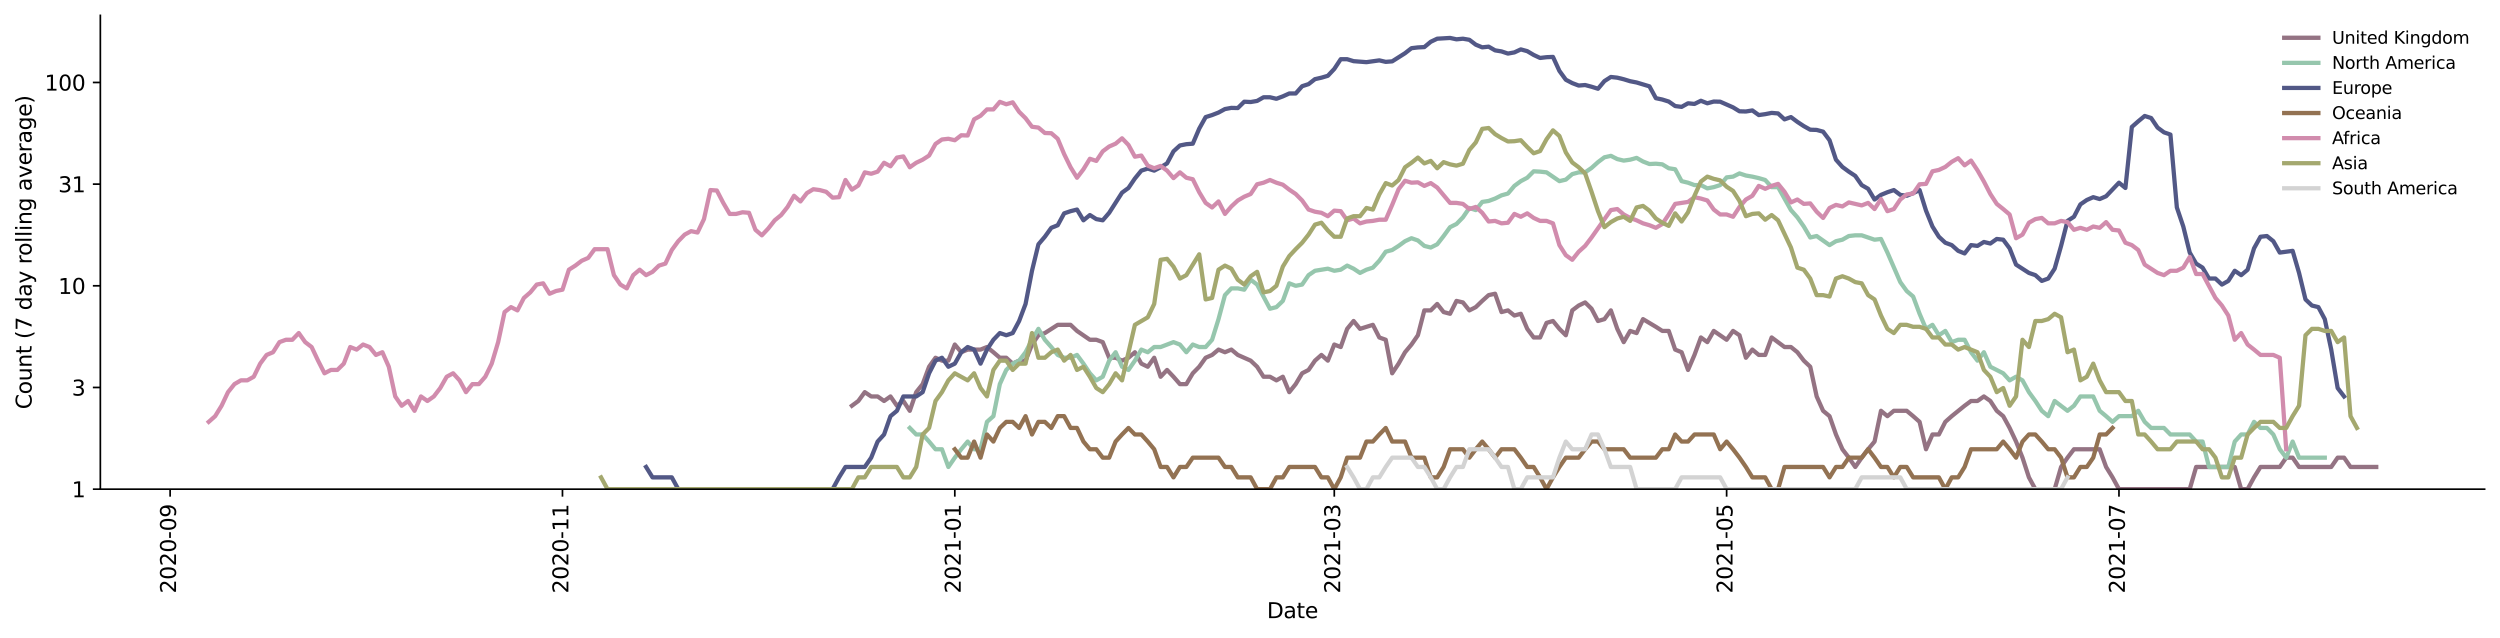 <?xml version="1.0" encoding="utf-8" standalone="no"?>
<!DOCTYPE svg PUBLIC "-//W3C//DTD SVG 1.1//EN"
  "http://www.w3.org/Graphics/SVG/1.1/DTD/svg11.dtd">
<svg height="298.621pt" version="1.1" viewBox="0 0 1170.166 298.621" width="1170.166pt" xmlns="http://www.w3.org/2000/svg" xmlns:xlink="http://www.w3.org/1999/xlink">
 <defs>
  <style type="text/css">*{stroke-linecap:butt;stroke-linejoin:round;}</style>
 </defs>
 <g id="figure_1">
  <g id="patch_1">
   <path d="M 0 298.621 
L 1170.166 298.621 
L 1170.166 0 
L 0 0 
z
" style="fill:#ffffff;"/>
  </g>
  <g id="axes_1">
   <g id="patch_2">
    <path d="M 46.966 228.96 
L 1162.966 228.96 
L 1162.966 7.2 
L 46.966 7.2 
z
" style="fill:#ffffff;"/>
   </g>
   <g id="matplotlib.axis_1">
    <g id="xtick_1">
     <g id="line2d_1">
      <defs>
       <path d="M 0 0 
L 0 3.5 
" id="me87836a3ac" style="stroke:#000000;stroke-width:0.8;"/>
      </defs>
      <g>
       <use style="stroke:#000000;stroke-width:0.8;" x="79.63" xlink:href="#me87836a3ac" y="228.96"/>
      </g>
     </g>
     <g id="text_1">
      <!-- 2020-09 -->
      <g transform="translate(82.389 277.743)rotate(-90)scale(0.1 -0.1)">
       <defs>
        <path d="M 1228 531 
L 3431 531 
L 3431 0 
L 469 0 
L 469 531 
Q 828 903 1448 1529 
Q 2069 2156 2228 2338 
Q 2531 2678 2651 2914 
Q 2772 3150 2772 3378 
Q 2772 3750 2511 3984 
Q 2250 4219 1831 4219 
Q 1534 4219 1204 4116 
Q 875 4013 500 3803 
L 500 4441 
Q 881 4594 1212 4672 
Q 1544 4750 1819 4750 
Q 2544 4750 2975 4387 
Q 3406 4025 3406 3419 
Q 3406 3131 3298 2873 
Q 3191 2616 2906 2266 
Q 2828 2175 2409 1742 
Q 1991 1309 1228 531 
z
" id="DejaVuSans-32" transform="scale(0.016)"/>
        <path d="M 2034 4250 
Q 1547 4250 1301 3770 
Q 1056 3291 1056 2328 
Q 1056 1369 1301 889 
Q 1547 409 2034 409 
Q 2525 409 2770 889 
Q 3016 1369 3016 2328 
Q 3016 3291 2770 3770 
Q 2525 4250 2034 4250 
z
M 2034 4750 
Q 2819 4750 3233 4129 
Q 3647 3509 3647 2328 
Q 3647 1150 3233 529 
Q 2819 -91 2034 -91 
Q 1250 -91 836 529 
Q 422 1150 422 2328 
Q 422 3509 836 4129 
Q 1250 4750 2034 4750 
z
" id="DejaVuSans-30" transform="scale(0.016)"/>
        <path d="M 313 2009 
L 1997 2009 
L 1997 1497 
L 313 1497 
L 313 2009 
z
" id="DejaVuSans-2d" transform="scale(0.016)"/>
        <path d="M 703 97 
L 703 672 
Q 941 559 1184 500 
Q 1428 441 1663 441 
Q 2288 441 2617 861 
Q 2947 1281 2994 2138 
Q 2813 1869 2534 1725 
Q 2256 1581 1919 1581 
Q 1219 1581 811 2004 
Q 403 2428 403 3163 
Q 403 3881 828 4315 
Q 1253 4750 1959 4750 
Q 2769 4750 3195 4129 
Q 3622 3509 3622 2328 
Q 3622 1225 3098 567 
Q 2575 -91 1691 -91 
Q 1453 -91 1209 -44 
Q 966 3 703 97 
z
M 1959 2075 
Q 2384 2075 2632 2365 
Q 2881 2656 2881 3163 
Q 2881 3666 2632 3958 
Q 2384 4250 1959 4250 
Q 1534 4250 1286 3958 
Q 1038 3666 1038 3163 
Q 1038 2656 1286 2365 
Q 1534 2075 1959 2075 
z
" id="DejaVuSans-39" transform="scale(0.016)"/>
       </defs>
       <use xlink:href="#DejaVuSans-32"/>
       <use x="63.623" xlink:href="#DejaVuSans-30"/>
       <use x="127.246" xlink:href="#DejaVuSans-32"/>
       <use x="190.869" xlink:href="#DejaVuSans-30"/>
       <use x="254.492" xlink:href="#DejaVuSans-2d"/>
       <use x="290.576" xlink:href="#DejaVuSans-30"/>
       <use x="354.199" xlink:href="#DejaVuSans-39"/>
      </g>
     </g>
    </g>
    <g id="xtick_2">
     <g id="line2d_2">
      <g>
       <use style="stroke:#000000;stroke-width:0.8;" x="263.272" xlink:href="#me87836a3ac" y="228.96"/>
      </g>
     </g>
     <g id="text_2">
      <!-- 2020-11 -->
      <g transform="translate(266.031 277.743)rotate(-90)scale(0.1 -0.1)">
       <defs>
        <path d="M 794 531 
L 1825 531 
L 1825 4091 
L 703 3866 
L 703 4441 
L 1819 4666 
L 2450 4666 
L 2450 531 
L 3481 531 
L 3481 0 
L 794 0 
L 794 531 
z
" id="DejaVuSans-31" transform="scale(0.016)"/>
       </defs>
       <use xlink:href="#DejaVuSans-32"/>
       <use x="63.623" xlink:href="#DejaVuSans-30"/>
       <use x="127.246" xlink:href="#DejaVuSans-32"/>
       <use x="190.869" xlink:href="#DejaVuSans-30"/>
       <use x="254.492" xlink:href="#DejaVuSans-2d"/>
       <use x="290.576" xlink:href="#DejaVuSans-31"/>
       <use x="354.199" xlink:href="#DejaVuSans-31"/>
      </g>
     </g>
    </g>
    <g id="xtick_3">
     <g id="line2d_3">
      <g>
       <use style="stroke:#000000;stroke-width:0.8;" x="446.913" xlink:href="#me87836a3ac" y="228.96"/>
      </g>
     </g>
     <g id="text_3">
      <!-- 2021-01 -->
      <g transform="translate(449.673 277.743)rotate(-90)scale(0.1 -0.1)">
       <use xlink:href="#DejaVuSans-32"/>
       <use x="63.623" xlink:href="#DejaVuSans-30"/>
       <use x="127.246" xlink:href="#DejaVuSans-32"/>
       <use x="190.869" xlink:href="#DejaVuSans-31"/>
       <use x="254.492" xlink:href="#DejaVuSans-2d"/>
       <use x="290.576" xlink:href="#DejaVuSans-30"/>
       <use x="354.199" xlink:href="#DejaVuSans-31"/>
      </g>
     </g>
    </g>
    <g id="xtick_4">
     <g id="line2d_4">
      <g>
       <use style="stroke:#000000;stroke-width:0.8;" x="624.534" xlink:href="#me87836a3ac" y="228.96"/>
      </g>
     </g>
     <g id="text_4">
      <!-- 2021-03 -->
      <g transform="translate(627.293 277.743)rotate(-90)scale(0.1 -0.1)">
       <defs>
        <path d="M 2597 2516 
Q 3050 2419 3304 2112 
Q 3559 1806 3559 1356 
Q 3559 666 3084 287 
Q 2609 -91 1734 -91 
Q 1441 -91 1130 -33 
Q 819 25 488 141 
L 488 750 
Q 750 597 1062 519 
Q 1375 441 1716 441 
Q 2309 441 2620 675 
Q 2931 909 2931 1356 
Q 2931 1769 2642 2001 
Q 2353 2234 1838 2234 
L 1294 2234 
L 1294 2753 
L 1863 2753 
Q 2328 2753 2575 2939 
Q 2822 3125 2822 3475 
Q 2822 3834 2567 4026 
Q 2313 4219 1838 4219 
Q 1578 4219 1281 4162 
Q 984 4106 628 3988 
L 628 4550 
Q 988 4650 1302 4700 
Q 1616 4750 1894 4750 
Q 2613 4750 3031 4423 
Q 3450 4097 3450 3541 
Q 3450 3153 3228 2886 
Q 3006 2619 2597 2516 
z
" id="DejaVuSans-33" transform="scale(0.016)"/>
       </defs>
       <use xlink:href="#DejaVuSans-32"/>
       <use x="63.623" xlink:href="#DejaVuSans-30"/>
       <use x="127.246" xlink:href="#DejaVuSans-32"/>
       <use x="190.869" xlink:href="#DejaVuSans-31"/>
       <use x="254.492" xlink:href="#DejaVuSans-2d"/>
       <use x="290.576" xlink:href="#DejaVuSans-30"/>
       <use x="354.199" xlink:href="#DejaVuSans-33"/>
      </g>
     </g>
    </g>
    <g id="xtick_5">
     <g id="line2d_5">
      <g>
       <use style="stroke:#000000;stroke-width:0.8;" x="808.176" xlink:href="#me87836a3ac" y="228.96"/>
      </g>
     </g>
     <g id="text_5">
      <!-- 2021-05 -->
      <g transform="translate(810.935 277.743)rotate(-90)scale(0.1 -0.1)">
       <defs>
        <path d="M 691 4666 
L 3169 4666 
L 3169 4134 
L 1269 4134 
L 1269 2991 
Q 1406 3038 1543 3061 
Q 1681 3084 1819 3084 
Q 2600 3084 3056 2656 
Q 3513 2228 3513 1497 
Q 3513 744 3044 326 
Q 2575 -91 1722 -91 
Q 1428 -91 1123 -41 
Q 819 9 494 109 
L 494 744 
Q 775 591 1075 516 
Q 1375 441 1709 441 
Q 2250 441 2565 725 
Q 2881 1009 2881 1497 
Q 2881 1984 2565 2268 
Q 2250 2553 1709 2553 
Q 1456 2553 1204 2497 
Q 953 2441 691 2322 
L 691 4666 
z
" id="DejaVuSans-35" transform="scale(0.016)"/>
       </defs>
       <use xlink:href="#DejaVuSans-32"/>
       <use x="63.623" xlink:href="#DejaVuSans-30"/>
       <use x="127.246" xlink:href="#DejaVuSans-32"/>
       <use x="190.869" xlink:href="#DejaVuSans-31"/>
       <use x="254.492" xlink:href="#DejaVuSans-2d"/>
       <use x="290.576" xlink:href="#DejaVuSans-30"/>
       <use x="354.199" xlink:href="#DejaVuSans-35"/>
      </g>
     </g>
    </g>
    <g id="xtick_6">
     <g id="line2d_6">
      <g>
       <use style="stroke:#000000;stroke-width:0.8;" x="991.818" xlink:href="#me87836a3ac" y="228.96"/>
      </g>
     </g>
     <g id="text_6">
      <!-- 2021-07 -->
      <g transform="translate(994.577 277.743)rotate(-90)scale(0.1 -0.1)">
       <defs>
        <path d="M 525 4666 
L 3525 4666 
L 3525 4397 
L 1831 0 
L 1172 0 
L 2766 4134 
L 525 4134 
L 525 4666 
z
" id="DejaVuSans-37" transform="scale(0.016)"/>
       </defs>
       <use xlink:href="#DejaVuSans-32"/>
       <use x="63.623" xlink:href="#DejaVuSans-30"/>
       <use x="127.246" xlink:href="#DejaVuSans-32"/>
       <use x="190.869" xlink:href="#DejaVuSans-31"/>
       <use x="254.492" xlink:href="#DejaVuSans-2d"/>
       <use x="290.576" xlink:href="#DejaVuSans-30"/>
       <use x="354.199" xlink:href="#DejaVuSans-37"/>
      </g>
     </g>
    </g>
    <g id="text_7">
     <!-- Date -->
     <g transform="translate(593.015 289.341)scale(0.1 -0.1)">
      <defs>
       <path d="M 1259 4147 
L 1259 519 
L 2022 519 
Q 2988 519 3436 956 
Q 3884 1394 3884 2338 
Q 3884 3275 3436 3711 
Q 2988 4147 2022 4147 
L 1259 4147 
z
M 628 4666 
L 1925 4666 
Q 3281 4666 3915 4102 
Q 4550 3538 4550 2338 
Q 4550 1131 3912 565 
Q 3275 0 1925 0 
L 628 0 
L 628 4666 
z
" id="DejaVuSans-44" transform="scale(0.016)"/>
       <path d="M 2194 1759 
Q 1497 1759 1228 1600 
Q 959 1441 959 1056 
Q 959 750 1161 570 
Q 1363 391 1709 391 
Q 2188 391 2477 730 
Q 2766 1069 2766 1631 
L 2766 1759 
L 2194 1759 
z
M 3341 1997 
L 3341 0 
L 2766 0 
L 2766 531 
Q 2569 213 2275 61 
Q 1981 -91 1556 -91 
Q 1019 -91 701 211 
Q 384 513 384 1019 
Q 384 1609 779 1909 
Q 1175 2209 1959 2209 
L 2766 2209 
L 2766 2266 
Q 2766 2663 2505 2880 
Q 2244 3097 1772 3097 
Q 1472 3097 1187 3025 
Q 903 2953 641 2809 
L 641 3341 
Q 956 3463 1253 3523 
Q 1550 3584 1831 3584 
Q 2591 3584 2966 3190 
Q 3341 2797 3341 1997 
z
" id="DejaVuSans-61" transform="scale(0.016)"/>
       <path d="M 1172 4494 
L 1172 3500 
L 2356 3500 
L 2356 3053 
L 1172 3053 
L 1172 1153 
Q 1172 725 1289 603 
Q 1406 481 1766 481 
L 2356 481 
L 2356 0 
L 1766 0 
Q 1100 0 847 248 
Q 594 497 594 1153 
L 594 3053 
L 172 3053 
L 172 3500 
L 594 3500 
L 594 4494 
L 1172 4494 
z
" id="DejaVuSans-74" transform="scale(0.016)"/>
       <path d="M 3597 1894 
L 3597 1613 
L 953 1613 
Q 991 1019 1311 708 
Q 1631 397 2203 397 
Q 2534 397 2845 478 
Q 3156 559 3463 722 
L 3463 178 
Q 3153 47 2828 -22 
Q 2503 -91 2169 -91 
Q 1331 -91 842 396 
Q 353 884 353 1716 
Q 353 2575 817 3079 
Q 1281 3584 2069 3584 
Q 2775 3584 3186 3129 
Q 3597 2675 3597 1894 
z
M 3022 2063 
Q 3016 2534 2758 2815 
Q 2500 3097 2075 3097 
Q 1594 3097 1305 2825 
Q 1016 2553 972 2059 
L 3022 2063 
z
" id="DejaVuSans-65" transform="scale(0.016)"/>
      </defs>
      <use xlink:href="#DejaVuSans-44"/>
      <use x="77.002" xlink:href="#DejaVuSans-61"/>
      <use x="138.281" xlink:href="#DejaVuSans-74"/>
      <use x="177.49" xlink:href="#DejaVuSans-65"/>
     </g>
    </g>
   </g>
   <g id="matplotlib.axis_2">
    <g id="ytick_1">
     <g id="line2d_7">
      <defs>
       <path d="M 0 0 
L -3.5 0 
" id="m92625e6d25" style="stroke:#000000;stroke-width:0.8;"/>
      </defs>
      <g>
       <use style="stroke:#000000;stroke-width:0.8;" x="46.966" xlink:href="#m92625e6d25" y="228.96"/>
      </g>
     </g>
     <g id="text_8">
      <!-- 1 -->
      <g transform="translate(33.603 232.759)scale(0.1 -0.1)">
       <use xlink:href="#DejaVuSans-31"/>
      </g>
     </g>
    </g>
    <g id="ytick_2">
     <g id="line2d_8">
      <g>
       <use style="stroke:#000000;stroke-width:0.8;" x="46.966" xlink:href="#m92625e6d25" y="181.371"/>
      </g>
     </g>
     <g id="text_9">
      <!-- 3 -->
      <g transform="translate(33.603 185.17)scale(0.1 -0.1)">
       <use xlink:href="#DejaVuSans-33"/>
      </g>
     </g>
    </g>
    <g id="ytick_3">
     <g id="line2d_9">
      <g>
       <use style="stroke:#000000;stroke-width:0.8;" x="46.966" xlink:href="#m92625e6d25" y="133.781"/>
      </g>
     </g>
     <g id="text_10">
      <!-- 10 -->
      <g transform="translate(27.241 137.581)scale(0.1 -0.1)">
       <use xlink:href="#DejaVuSans-31"/>
       <use x="63.623" xlink:href="#DejaVuSans-30"/>
      </g>
     </g>
    </g>
    <g id="ytick_4">
     <g id="line2d_10">
      <g>
       <use style="stroke:#000000;stroke-width:0.8;" x="46.966" xlink:href="#m92625e6d25" y="86.192"/>
      </g>
     </g>
     <g id="text_11">
      <!-- 31 -->
      <g transform="translate(27.241 89.991)scale(0.1 -0.1)">
       <use xlink:href="#DejaVuSans-33"/>
       <use x="63.623" xlink:href="#DejaVuSans-31"/>
      </g>
     </g>
    </g>
    <g id="ytick_5">
     <g id="line2d_11">
      <g>
       <use style="stroke:#000000;stroke-width:0.8;" x="46.966" xlink:href="#m92625e6d25" y="38.603"/>
      </g>
     </g>
     <g id="text_12">
      <!-- 100 -->
      <g transform="translate(20.878 42.402)scale(0.1 -0.1)">
       <use xlink:href="#DejaVuSans-31"/>
       <use x="63.623" xlink:href="#DejaVuSans-30"/>
       <use x="127.246" xlink:href="#DejaVuSans-30"/>
      </g>
     </g>
    </g>
    <g id="text_13">
     <!-- Count (7 day rolling average) -->
     <g transform="translate(14.798 191.548)rotate(-90)scale(0.1 -0.1)">
      <defs>
       <path d="M 4122 4306 
L 4122 3641 
Q 3803 3938 3442 4084 
Q 3081 4231 2675 4231 
Q 1875 4231 1450 3742 
Q 1025 3253 1025 2328 
Q 1025 1406 1450 917 
Q 1875 428 2675 428 
Q 3081 428 3442 575 
Q 3803 722 4122 1019 
L 4122 359 
Q 3791 134 3420 21 
Q 3050 -91 2638 -91 
Q 1578 -91 968 557 
Q 359 1206 359 2328 
Q 359 3453 968 4101 
Q 1578 4750 2638 4750 
Q 3056 4750 3426 4639 
Q 3797 4528 4122 4306 
z
" id="DejaVuSans-43" transform="scale(0.016)"/>
       <path d="M 1959 3097 
Q 1497 3097 1228 2736 
Q 959 2375 959 1747 
Q 959 1119 1226 758 
Q 1494 397 1959 397 
Q 2419 397 2687 759 
Q 2956 1122 2956 1747 
Q 2956 2369 2687 2733 
Q 2419 3097 1959 3097 
z
M 1959 3584 
Q 2709 3584 3137 3096 
Q 3566 2609 3566 1747 
Q 3566 888 3137 398 
Q 2709 -91 1959 -91 
Q 1206 -91 779 398 
Q 353 888 353 1747 
Q 353 2609 779 3096 
Q 1206 3584 1959 3584 
z
" id="DejaVuSans-6f" transform="scale(0.016)"/>
       <path d="M 544 1381 
L 544 3500 
L 1119 3500 
L 1119 1403 
Q 1119 906 1312 657 
Q 1506 409 1894 409 
Q 2359 409 2629 706 
Q 2900 1003 2900 1516 
L 2900 3500 
L 3475 3500 
L 3475 0 
L 2900 0 
L 2900 538 
Q 2691 219 2414 64 
Q 2138 -91 1772 -91 
Q 1169 -91 856 284 
Q 544 659 544 1381 
z
M 1991 3584 
L 1991 3584 
z
" id="DejaVuSans-75" transform="scale(0.016)"/>
       <path d="M 3513 2113 
L 3513 0 
L 2938 0 
L 2938 2094 
Q 2938 2591 2744 2837 
Q 2550 3084 2163 3084 
Q 1697 3084 1428 2787 
Q 1159 2491 1159 1978 
L 1159 0 
L 581 0 
L 581 3500 
L 1159 3500 
L 1159 2956 
Q 1366 3272 1645 3428 
Q 1925 3584 2291 3584 
Q 2894 3584 3203 3211 
Q 3513 2838 3513 2113 
z
" id="DejaVuSans-6e" transform="scale(0.016)"/>
       <path id="DejaVuSans-20" transform="scale(0.016)"/>
       <path d="M 1984 4856 
Q 1566 4138 1362 3434 
Q 1159 2731 1159 2009 
Q 1159 1288 1364 580 
Q 1569 -128 1984 -844 
L 1484 -844 
Q 1016 -109 783 600 
Q 550 1309 550 2009 
Q 550 2706 781 3412 
Q 1013 4119 1484 4856 
L 1984 4856 
z
" id="DejaVuSans-28" transform="scale(0.016)"/>
       <path d="M 2906 2969 
L 2906 4863 
L 3481 4863 
L 3481 0 
L 2906 0 
L 2906 525 
Q 2725 213 2448 61 
Q 2172 -91 1784 -91 
Q 1150 -91 751 415 
Q 353 922 353 1747 
Q 353 2572 751 3078 
Q 1150 3584 1784 3584 
Q 2172 3584 2448 3432 
Q 2725 3281 2906 2969 
z
M 947 1747 
Q 947 1113 1208 752 
Q 1469 391 1925 391 
Q 2381 391 2643 752 
Q 2906 1113 2906 1747 
Q 2906 2381 2643 2742 
Q 2381 3103 1925 3103 
Q 1469 3103 1208 2742 
Q 947 2381 947 1747 
z
" id="DejaVuSans-64" transform="scale(0.016)"/>
       <path d="M 2059 -325 
Q 1816 -950 1584 -1140 
Q 1353 -1331 966 -1331 
L 506 -1331 
L 506 -850 
L 844 -850 
Q 1081 -850 1212 -737 
Q 1344 -625 1503 -206 
L 1606 56 
L 191 3500 
L 800 3500 
L 1894 763 
L 2988 3500 
L 3597 3500 
L 2059 -325 
z
" id="DejaVuSans-79" transform="scale(0.016)"/>
       <path d="M 2631 2963 
Q 2534 3019 2420 3045 
Q 2306 3072 2169 3072 
Q 1681 3072 1420 2755 
Q 1159 2438 1159 1844 
L 1159 0 
L 581 0 
L 581 3500 
L 1159 3500 
L 1159 2956 
Q 1341 3275 1631 3429 
Q 1922 3584 2338 3584 
Q 2397 3584 2469 3576 
Q 2541 3569 2628 3553 
L 2631 2963 
z
" id="DejaVuSans-72" transform="scale(0.016)"/>
       <path d="M 603 4863 
L 1178 4863 
L 1178 0 
L 603 0 
L 603 4863 
z
" id="DejaVuSans-6c" transform="scale(0.016)"/>
       <path d="M 603 3500 
L 1178 3500 
L 1178 0 
L 603 0 
L 603 3500 
z
M 603 4863 
L 1178 4863 
L 1178 4134 
L 603 4134 
L 603 4863 
z
" id="DejaVuSans-69" transform="scale(0.016)"/>
       <path d="M 2906 1791 
Q 2906 2416 2648 2759 
Q 2391 3103 1925 3103 
Q 1463 3103 1205 2759 
Q 947 2416 947 1791 
Q 947 1169 1205 825 
Q 1463 481 1925 481 
Q 2391 481 2648 825 
Q 2906 1169 2906 1791 
z
M 3481 434 
Q 3481 -459 3084 -895 
Q 2688 -1331 1869 -1331 
Q 1566 -1331 1297 -1286 
Q 1028 -1241 775 -1147 
L 775 -588 
Q 1028 -725 1275 -790 
Q 1522 -856 1778 -856 
Q 2344 -856 2625 -561 
Q 2906 -266 2906 331 
L 2906 616 
Q 2728 306 2450 153 
Q 2172 0 1784 0 
Q 1141 0 747 490 
Q 353 981 353 1791 
Q 353 2603 747 3093 
Q 1141 3584 1784 3584 
Q 2172 3584 2450 3431 
Q 2728 3278 2906 2969 
L 2906 3500 
L 3481 3500 
L 3481 434 
z
" id="DejaVuSans-67" transform="scale(0.016)"/>
       <path d="M 191 3500 
L 800 3500 
L 1894 563 
L 2988 3500 
L 3597 3500 
L 2284 0 
L 1503 0 
L 191 3500 
z
" id="DejaVuSans-76" transform="scale(0.016)"/>
       <path d="M 513 4856 
L 1013 4856 
Q 1481 4119 1714 3412 
Q 1947 2706 1947 2009 
Q 1947 1309 1714 600 
Q 1481 -109 1013 -844 
L 513 -844 
Q 928 -128 1133 580 
Q 1338 1288 1338 2009 
Q 1338 2731 1133 3434 
Q 928 4138 513 4856 
z
" id="DejaVuSans-29" transform="scale(0.016)"/>
      </defs>
      <use xlink:href="#DejaVuSans-43"/>
      <use x="69.824" xlink:href="#DejaVuSans-6f"/>
      <use x="131.006" xlink:href="#DejaVuSans-75"/>
      <use x="194.385" xlink:href="#DejaVuSans-6e"/>
      <use x="257.764" xlink:href="#DejaVuSans-74"/>
      <use x="296.973" xlink:href="#DejaVuSans-20"/>
      <use x="328.76" xlink:href="#DejaVuSans-28"/>
      <use x="367.773" xlink:href="#DejaVuSans-37"/>
      <use x="431.396" xlink:href="#DejaVuSans-20"/>
      <use x="463.184" xlink:href="#DejaVuSans-64"/>
      <use x="526.66" xlink:href="#DejaVuSans-61"/>
      <use x="587.939" xlink:href="#DejaVuSans-79"/>
      <use x="647.119" xlink:href="#DejaVuSans-20"/>
      <use x="678.906" xlink:href="#DejaVuSans-72"/>
      <use x="717.77" xlink:href="#DejaVuSans-6f"/>
      <use x="778.951" xlink:href="#DejaVuSans-6c"/>
      <use x="806.734" xlink:href="#DejaVuSans-6c"/>
      <use x="834.518" xlink:href="#DejaVuSans-69"/>
      <use x="862.301" xlink:href="#DejaVuSans-6e"/>
      <use x="925.68" xlink:href="#DejaVuSans-67"/>
      <use x="989.156" xlink:href="#DejaVuSans-20"/>
      <use x="1020.943" xlink:href="#DejaVuSans-61"/>
      <use x="1082.223" xlink:href="#DejaVuSans-76"/>
      <use x="1141.402" xlink:href="#DejaVuSans-65"/>
      <use x="1202.926" xlink:href="#DejaVuSans-72"/>
      <use x="1244.039" xlink:href="#DejaVuSans-61"/>
      <use x="1305.318" xlink:href="#DejaVuSans-67"/>
      <use x="1368.795" xlink:href="#DejaVuSans-65"/>
      <use x="1430.318" xlink:href="#DejaVuSans-29"/>
     </g>
    </g>
   </g>
   <g id="line2d_12">
    <path clip-path="url(#p954c084ff6)" d="M 398.745 189.92 
L 401.755 187.685 
L 404.766 183.548 
L 407.777 185.565 
L 410.787 185.565 
L 413.798 187.685 
L 416.808 185.565 
L 419.819 189.92 
L 422.829 187.685 
L 425.84 192.283 
L 428.85 183.548 
L 431.861 179.788 
L 434.871 171.657 
L 437.882 167.45 
L 440.892 168.805 
L 443.903 168.805 
L 446.913 161.269 
L 449.924 164.865 
L 452.934 163.631 
L 458.955 163.631 
L 461.966 162.433 
L 464.976 164.865 
L 467.987 167.45 
L 470.997 167.45 
L 474.008 170.206 
L 477.018 168.805 
L 480.029 168.805 
L 483.04 161.269 
L 486.05 156.913 
L 489.061 155.893 
L 495.082 152.045 
L 501.103 152.045 
L 504.113 154.897 
L 510.134 159.034 
L 513.145 159.034 
L 516.155 160.136 
L 519.166 167.45 
L 522.176 167.45 
L 525.187 168.805 
L 528.197 167.45 
L 531.208 164.865 
L 534.218 170.206 
L 537.229 171.657 
L 540.239 167.45 
L 543.25 176.341 
L 546.26 173.16 
L 549.271 176.341 
L 552.282 179.788 
L 555.292 179.788 
L 558.303 174.72 
L 561.313 171.657 
L 564.324 167.45 
L 567.334 166.137 
L 570.345 163.631 
L 573.355 164.865 
L 576.366 163.631 
L 579.376 166.137 
L 585.397 168.805 
L 588.408 171.657 
L 591.418 176.341 
L 594.429 176.341 
L 597.439 178.029 
L 600.45 176.341 
L 603.46 183.548 
L 606.471 179.788 
L 609.481 174.72 
L 612.492 173.16 
L 615.502 168.805 
L 618.513 166.137 
L 621.523 168.805 
L 624.534 161.269 
L 627.545 162.433 
L 630.555 153.924 
L 633.566 150.247 
L 636.576 153.924 
L 642.597 152.045 
L 645.608 157.96 
L 648.618 159.034 
L 651.629 174.72 
L 654.639 170.206 
L 657.65 164.865 
L 660.66 161.269 
L 663.671 156.913 
L 666.681 145.281 
L 669.692 145.281 
L 672.702 142.274 
L 675.713 146.068 
L 678.723 146.871 
L 681.734 140.848 
L 684.744 141.555 
L 687.755 145.281 
L 690.765 143.75 
L 693.776 140.848 
L 696.787 138.137 
L 699.797 137.486 
L 702.808 146.068 
L 705.818 145.281 
L 708.829 147.69 
L 711.839 146.871 
L 714.85 153.924 
L 717.86 157.96 
L 720.871 157.96 
L 723.881 151.136 
L 726.892 150.247 
L 729.902 153.924 
L 732.913 156.913 
L 735.923 145.281 
L 738.934 143.005 
L 741.944 141.555 
L 744.955 144.508 
L 747.965 150.247 
L 750.976 149.377 
L 753.986 145.281 
L 756.997 153.924 
L 760.007 160.136 
L 763.018 154.897 
L 766.028 155.893 
L 769.039 149.377 
L 775.06 152.974 
L 778.071 154.897 
L 781.081 154.897 
L 784.092 163.631 
L 787.102 164.865 
L 790.113 173.16 
L 793.123 166.137 
L 796.134 157.96 
L 799.144 160.136 
L 802.155 154.897 
L 808.176 159.034 
L 811.186 154.897 
L 814.197 156.913 
L 817.207 167.45 
L 820.218 163.631 
L 823.228 166.137 
L 826.239 166.137 
L 829.249 157.96 
L 835.27 162.433 
L 838.281 162.433 
L 841.291 164.865 
L 844.302 168.805 
L 847.313 171.657 
L 850.323 185.565 
L 853.334 192.283 
L 856.344 194.789 
L 859.355 203.372 
L 862.365 210.277 
L 865.376 214.217 
L 868.386 218.572 
L 871.397 214.217 
L 874.407 210.277 
L 877.418 206.68 
L 880.428 192.283 
L 883.439 194.789 
L 886.449 192.283 
L 892.47 192.283 
L 895.481 194.789 
L 898.491 197.457 
L 901.502 210.277 
L 904.512 203.372 
L 907.523 203.372 
L 910.533 197.457 
L 913.544 194.789 
L 919.565 189.92 
L 922.576 187.685 
L 925.586 187.685 
L 928.597 185.565 
L 931.607 187.685 
L 934.618 192.283 
L 937.628 194.789 
L 940.639 200.308 
L 943.649 206.68 
L 946.66 214.217 
L 949.67 223.44 
L 952.681 228.96 
L 961.712 228.96 
L 964.723 218.572 
L 967.733 214.217 
L 970.744 210.277 
L 982.786 210.277 
L 985.796 218.572 
L 988.807 223.44 
L 991.818 228.96 
L 1024.933 228.96 
L 1027.944 218.572 
L 1046.007 218.572 
L 1049.017 228.96 
L 1052.028 228.96 
L 1055.038 223.44 
L 1058.049 218.572 
L 1067.081 218.572 
L 1070.091 214.217 
L 1073.102 214.217 
L 1076.112 218.572 
L 1091.165 218.572 
L 1094.175 214.217 
L 1097.186 214.217 
L 1100.196 218.572 
L 1112.238 218.572 
L 1112.238 218.572 
" style="fill:none;stroke:#947383;stroke-linecap:square;stroke-width:2;"/>
   </g>
   <g id="line2d_13">
    <path clip-path="url(#p954c084ff6)" d="M 425.84 200.308 
L 428.85 203.372 
L 431.861 203.372 
L 434.871 206.68 
L 437.882 210.277 
L 440.892 210.277 
L 443.903 218.572 
L 446.913 214.217 
L 449.924 210.277 
L 452.934 206.68 
L 455.945 210.277 
L 458.955 210.277 
L 461.966 197.457 
L 464.976 194.789 
L 467.987 179.788 
L 470.997 173.16 
L 474.008 170.206 
L 477.018 168.805 
L 480.029 164.865 
L 483.04 159.034 
L 486.05 153.924 
L 489.061 159.034 
L 492.071 162.433 
L 495.082 166.137 
L 498.092 167.45 
L 501.103 167.45 
L 504.113 166.137 
L 507.124 170.206 
L 510.134 174.72 
L 513.145 178.029 
L 516.155 176.341 
L 519.166 168.805 
L 522.176 164.865 
L 525.187 171.657 
L 528.197 173.16 
L 531.208 168.805 
L 534.218 163.631 
L 537.229 164.865 
L 540.239 162.433 
L 543.25 162.433 
L 549.271 160.136 
L 552.282 161.269 
L 555.292 164.865 
L 558.303 161.269 
L 561.313 162.433 
L 564.324 162.433 
L 567.334 159.034 
L 570.345 149.377 
L 573.355 138.137 
L 576.366 134.98 
L 579.376 134.98 
L 582.387 135.592 
L 585.397 130.93 
L 588.408 133.195 
L 594.429 144.508 
L 597.439 143.75 
L 600.45 140.848 
L 603.46 132.617 
L 606.471 133.781 
L 609.481 133.195 
L 612.492 128.782 
L 615.502 126.74 
L 621.523 125.756 
L 624.534 126.74 
L 627.545 126.245 
L 630.555 124.322 
L 633.566 125.756 
L 636.576 127.748 
L 639.587 126.245 
L 642.597 125.272 
L 645.608 122.038 
L 648.618 117.816 
L 651.629 117.021 
L 654.639 115.098 
L 657.65 112.903 
L 660.66 111.502 
L 663.671 112.548 
L 666.681 115.098 
L 669.692 115.857 
L 672.702 114.354 
L 675.713 110.481 
L 678.723 106.328 
L 681.734 104.836 
L 684.744 101.73 
L 687.755 97.348 
L 690.765 98.338 
L 693.776 94.513 
L 696.787 94.058 
L 699.797 92.944 
L 702.808 91.433 
L 705.818 90.594 
L 708.829 87.014 
L 711.839 84.789 
L 714.85 83.196 
L 717.86 80.182 
L 720.871 80.344 
L 723.881 80.67 
L 729.902 84.789 
L 732.913 84.074 
L 735.923 81.495 
L 738.934 80.67 
L 741.944 80.67 
L 744.955 78.598 
L 747.965 75.892 
L 750.976 73.626 
L 753.986 72.943 
L 756.997 74.461 
L 760.007 75.17 
L 763.018 74.744 
L 766.028 73.903 
L 769.039 75.602 
L 772.05 76.774 
L 775.06 76.626 
L 778.071 76.923 
L 781.081 78.754 
L 784.092 79.225 
L 787.102 84.789 
L 790.113 85.518 
L 793.123 86.635 
L 796.134 86.635 
L 799.144 88.173 
L 802.155 87.59 
L 805.165 86.635 
L 808.176 83.023 
L 811.186 82.678 
L 814.197 81.163 
L 817.207 82.167 
L 820.218 82.678 
L 823.228 83.37 
L 826.239 84.251 
L 829.249 87.59 
L 832.26 87.59 
L 838.281 98.338 
L 841.291 101.73 
L 844.302 106.025 
L 847.313 111.159 
L 850.323 110.481 
L 856.344 114.724 
L 859.355 112.903 
L 862.365 112.196 
L 865.376 110.481 
L 868.386 110.146 
L 871.397 110.146 
L 877.418 112.196 
L 880.428 111.848 
L 883.439 118.219 
L 889.46 132.047 
L 892.47 136.214 
L 895.481 138.798 
L 898.491 146.871 
L 901.502 153.924 
L 904.512 152.045 
L 907.523 156.913 
L 910.533 154.897 
L 913.544 160.136 
L 916.555 159.034 
L 919.565 159.034 
L 922.576 164.865 
L 925.586 168.805 
L 928.597 164.865 
L 931.607 171.657 
L 937.628 174.72 
L 940.639 178.029 
L 943.649 176.341 
L 946.66 178.029 
L 949.67 183.548 
L 952.681 187.685 
L 955.691 192.283 
L 958.702 194.789 
L 961.712 187.685 
L 967.733 192.283 
L 970.744 189.92 
L 973.754 185.565 
L 979.775 185.565 
L 982.786 192.283 
L 985.796 194.789 
L 988.807 197.457 
L 991.818 194.789 
L 997.839 194.789 
L 1000.849 192.283 
L 1003.86 197.457 
L 1006.87 200.308 
L 1012.891 200.308 
L 1015.902 203.372 
L 1024.933 203.372 
L 1027.944 206.68 
L 1030.954 206.68 
L 1033.965 218.572 
L 1042.996 218.572 
L 1046.007 206.68 
L 1049.017 203.372 
L 1052.028 203.372 
L 1055.038 197.457 
L 1058.049 200.308 
L 1061.06 200.308 
L 1064.07 203.372 
L 1067.081 210.277 
L 1070.091 214.217 
L 1073.102 206.68 
L 1076.112 214.217 
L 1088.154 214.217 
L 1088.154 214.217 
" style="fill:none;stroke:#96c6ad;stroke-linecap:square;stroke-width:2;"/>
   </g>
   <g id="line2d_14">
    <path clip-path="url(#p954c084ff6)" d="M 302.408 218.572 
L 305.419 223.44 
L 314.45 223.44 
L 317.461 228.96 
L 389.713 228.96 
L 392.724 223.44 
L 395.734 218.572 
L 404.766 218.572 
L 407.777 214.217 
L 410.787 206.68 
L 413.798 203.372 
L 416.808 194.789 
L 419.819 192.283 
L 422.829 185.565 
L 428.85 185.565 
L 431.861 183.548 
L 434.871 174.72 
L 437.882 168.805 
L 440.892 167.45 
L 443.903 171.657 
L 446.913 170.206 
L 449.924 164.865 
L 452.934 162.433 
L 455.945 163.631 
L 458.955 170.206 
L 461.966 163.631 
L 464.976 159.034 
L 467.987 155.893 
L 470.997 156.913 
L 474.008 155.893 
L 477.018 150.247 
L 480.029 142.274 
L 483.04 126.74 
L 486.05 114.354 
L 489.061 110.818 
L 492.071 106.633 
L 495.082 105.426 
L 498.092 99.869 
L 501.103 98.842 
L 504.113 98.088 
L 507.124 103.113 
L 510.134 100.657 
L 513.145 102.554 
L 516.155 103.113 
L 519.166 99.61 
L 525.187 90.18 
L 528.197 87.978 
L 531.208 83.545 
L 534.218 79.861 
L 537.229 78.91 
L 540.239 79.861 
L 543.25 78.289 
L 546.26 76.478 
L 549.271 70.83 
L 552.282 68.089 
L 555.292 67.491 
L 558.303 67.254 
L 561.313 60.213 
L 564.324 54.806 
L 567.334 53.855 
L 570.345 52.677 
L 573.355 51.049 
L 576.366 50.494 
L 579.376 50.573 
L 582.387 47.606 
L 585.397 47.753 
L 588.408 47.24 
L 591.418 45.529 
L 594.429 45.529 
L 597.439 46.234 
L 600.45 45.113 
L 603.46 43.753 
L 606.471 43.753 
L 609.481 40.352 
L 612.492 39.378 
L 615.502 37.038 
L 618.513 36.362 
L 621.523 35.476 
L 624.534 32.265 
L 627.545 27.712 
L 630.555 27.712 
L 633.566 28.63 
L 639.587 29.096 
L 645.608 28.26 
L 648.618 28.956 
L 651.629 28.723 
L 657.65 24.906 
L 660.66 22.557 
L 663.671 22.198 
L 666.681 22.04 
L 669.692 19.546 
L 672.702 18.118 
L 678.723 17.76 
L 681.734 18.407 
L 684.744 18.118 
L 687.755 18.625 
L 690.765 20.908 
L 693.776 22.159 
L 696.787 21.843 
L 699.797 23.571 
L 702.808 24.067 
L 705.818 25.076 
L 708.829 24.526 
L 711.839 23.122 
L 714.85 23.942 
L 717.86 25.719 
L 720.871 27.127 
L 723.881 26.77 
L 726.892 26.637 
L 729.902 33.187 
L 732.913 37.324 
L 735.923 38.899 
L 738.934 40.045 
L 741.944 39.801 
L 744.955 40.599 
L 747.965 41.539 
L 750.976 37.958 
L 753.986 36.027 
L 756.997 36.362 
L 760.007 37.095 
L 763.018 38.016 
L 766.028 38.603 
L 772.05 40.413 
L 775.06 45.951 
L 778.071 46.59 
L 781.081 47.532 
L 784.092 49.637 
L 787.102 50.025 
L 790.113 48.346 
L 793.123 48.647 
L 796.134 47.167 
L 799.144 48.346 
L 802.155 47.532 
L 805.165 47.606 
L 811.186 50.259 
L 814.197 52.1 
L 817.207 52.182 
L 820.218 51.692 
L 823.228 53.855 
L 826.239 53.431 
L 829.249 52.843 
L 832.26 53.094 
L 835.27 55.868 
L 838.281 54.806 
L 841.291 57.05 
L 844.302 59.035 
L 847.313 60.714 
L 850.323 60.815 
L 853.334 61.632 
L 856.344 65.633 
L 859.355 74.744 
L 862.365 78.135 
L 865.376 80.344 
L 868.386 82.337 
L 871.397 86.635 
L 874.407 88.37 
L 877.418 93.386 
L 880.428 91.221 
L 883.439 89.975 
L 886.449 88.964 
L 889.46 91.221 
L 892.47 91.645 
L 895.481 90.386 
L 898.491 88.964 
L 901.502 98.589 
L 904.512 106.025 
L 907.523 110.818 
L 910.533 113.622 
L 913.544 114.724 
L 916.555 117.417 
L 919.565 118.627 
L 922.576 114.724 
L 925.586 115.098 
L 928.597 113.261 
L 931.607 113.986 
L 934.618 111.848 
L 937.628 112.196 
L 940.639 116.241 
L 943.649 123.855 
L 949.67 127.748 
L 952.681 128.782 
L 955.691 131.484 
L 958.702 130.382 
L 961.712 125.756 
L 964.723 115.098 
L 967.733 103.395 
L 970.744 101.459 
L 973.754 95.67 
L 976.765 93.609 
L 979.775 92.29 
L 982.786 93.164 
L 985.796 91.859 
L 991.818 85.518 
L 994.828 87.978 
L 997.839 59.424 
L 1000.849 56.774 
L 1003.86 54.285 
L 1006.87 55.245 
L 1009.881 59.718 
L 1012.891 61.942 
L 1015.902 62.994 
L 1018.912 97.104 
L 1021.923 106.025 
L 1024.933 118.219 
L 1027.944 123.393 
L 1030.954 125.272 
L 1033.965 130.382 
L 1036.975 130.382 
L 1039.986 133.195 
L 1042.996 131.484 
L 1046.007 126.74 
L 1049.017 128.782 
L 1052.028 126.245 
L 1055.038 116.241 
L 1058.049 110.818 
L 1061.06 110.481 
L 1064.07 112.903 
L 1067.081 118.219 
L 1073.102 117.417 
L 1076.112 127.748 
L 1079.123 140.153 
L 1082.133 143.005 
L 1085.144 143.75 
L 1088.154 149.377 
L 1091.165 163.631 
L 1094.175 181.625 
L 1097.186 185.565 
L 1097.186 185.565 
" style="fill:none;stroke:#525886;stroke-linecap:square;stroke-width:2;"/>
   </g>
   <g id="line2d_15">
    <path clip-path="url(#p954c084ff6)" d="M 446.913 210.277 
L 449.924 214.217 
L 452.934 214.217 
L 455.945 206.68 
L 458.955 214.217 
L 461.966 203.372 
L 464.976 206.68 
L 467.987 200.308 
L 470.997 197.457 
L 474.008 197.457 
L 477.018 200.308 
L 480.029 194.789 
L 483.04 203.372 
L 486.05 197.457 
L 489.061 197.457 
L 492.071 200.308 
L 495.082 194.789 
L 498.092 194.789 
L 501.103 200.308 
L 504.113 200.308 
L 507.124 206.68 
L 510.134 210.277 
L 513.145 210.277 
L 516.155 214.217 
L 519.166 214.217 
L 522.176 206.68 
L 525.187 203.372 
L 528.197 200.308 
L 531.208 203.372 
L 534.218 203.372 
L 537.229 206.68 
L 540.239 210.277 
L 543.25 218.572 
L 546.26 218.572 
L 549.271 223.44 
L 552.282 218.572 
L 555.292 218.572 
L 558.303 214.217 
L 570.345 214.217 
L 573.355 218.572 
L 576.366 218.572 
L 579.376 223.44 
L 585.397 223.44 
L 588.408 228.96 
L 594.429 228.96 
L 597.439 223.44 
L 600.45 223.44 
L 603.46 218.572 
L 615.502 218.572 
L 618.513 223.44 
L 621.523 223.44 
L 624.534 228.96 
L 627.545 223.44 
L 630.555 214.217 
L 636.576 214.217 
L 639.587 206.68 
L 642.597 206.68 
L 645.608 203.372 
L 648.618 200.308 
L 651.629 206.68 
L 657.65 206.68 
L 660.66 214.217 
L 666.681 214.217 
L 669.692 223.44 
L 672.702 223.44 
L 675.713 218.572 
L 678.723 210.277 
L 684.744 210.277 
L 687.755 214.217 
L 690.765 210.277 
L 693.776 206.68 
L 696.787 210.277 
L 699.797 214.217 
L 702.808 210.277 
L 708.829 210.277 
L 711.839 214.217 
L 714.85 218.572 
L 717.86 218.572 
L 720.871 223.44 
L 723.881 228.96 
L 726.892 223.44 
L 729.902 218.572 
L 732.913 214.217 
L 738.934 214.217 
L 741.944 210.277 
L 744.955 206.68 
L 747.965 206.68 
L 750.976 210.277 
L 760.007 210.277 
L 763.018 214.217 
L 775.06 214.217 
L 778.071 210.277 
L 781.081 210.277 
L 784.092 203.372 
L 787.102 206.68 
L 790.113 206.68 
L 793.123 203.372 
L 802.155 203.372 
L 805.165 210.277 
L 808.176 206.68 
L 811.186 210.277 
L 814.197 214.217 
L 817.207 218.572 
L 820.218 223.44 
L 826.239 223.44 
L 829.249 228.96 
L 832.26 228.96 
L 835.27 218.572 
L 853.334 218.572 
L 856.344 223.44 
L 859.355 218.572 
L 862.365 218.572 
L 865.376 214.217 
L 871.397 214.217 
L 874.407 210.277 
L 877.418 214.217 
L 880.428 218.572 
L 883.439 218.572 
L 886.449 223.44 
L 889.46 218.572 
L 892.47 218.572 
L 895.481 223.44 
L 907.523 223.44 
L 910.533 228.96 
L 913.544 223.44 
L 916.555 223.44 
L 919.565 218.572 
L 922.576 210.277 
L 934.618 210.277 
L 937.628 206.68 
L 940.639 210.277 
L 943.649 214.217 
L 946.66 206.68 
L 949.67 203.372 
L 952.681 203.372 
L 955.691 206.68 
L 958.702 210.277 
L 961.712 210.277 
L 964.723 214.217 
L 967.733 223.44 
L 970.744 223.44 
L 973.754 218.572 
L 976.765 218.572 
L 979.775 214.217 
L 982.786 203.372 
L 985.796 203.372 
L 988.807 200.308 
L 988.807 200.308 
" style="fill:none;stroke:#937252;stroke-linecap:square;stroke-width:2;"/>
   </g>
   <g id="line2d_16">
    <path clip-path="url(#p954c084ff6)" d="M 97.693 197.457 
L 100.703 194.789 
L 103.714 189.92 
L 106.724 183.548 
L 109.735 179.788 
L 112.746 178.029 
L 115.756 178.029 
L 118.767 176.341 
L 121.777 170.206 
L 124.788 166.137 
L 127.798 164.865 
L 130.809 160.136 
L 133.819 159.034 
L 136.83 159.034 
L 139.84 155.893 
L 142.851 160.136 
L 145.861 162.433 
L 148.872 168.805 
L 151.882 174.72 
L 154.893 173.16 
L 157.903 173.16 
L 160.914 170.206 
L 163.924 162.433 
L 166.935 163.631 
L 169.945 161.269 
L 172.956 162.433 
L 175.966 166.137 
L 178.977 164.865 
L 181.987 171.657 
L 184.998 185.565 
L 188.009 189.92 
L 191.019 187.685 
L 194.03 192.283 
L 197.04 185.565 
L 200.051 187.685 
L 203.061 185.565 
L 206.072 181.625 
L 209.082 176.341 
L 212.093 174.72 
L 215.103 178.029 
L 218.114 183.548 
L 221.124 179.788 
L 224.135 179.788 
L 227.145 176.341 
L 230.156 170.206 
L 233.166 160.136 
L 236.177 146.068 
L 239.187 143.75 
L 242.198 145.281 
L 245.208 139.47 
L 248.219 136.845 
L 251.229 133.195 
L 254.24 132.617 
L 257.25 137.486 
L 260.261 136.214 
L 263.272 135.592 
L 266.282 126.245 
L 269.293 124.322 
L 272.303 122.038 
L 275.314 120.725 
L 278.324 116.629 
L 284.345 116.629 
L 287.356 128.782 
L 290.366 133.195 
L 293.377 134.98 
L 296.387 128.782 
L 299.398 126.245 
L 302.408 128.782 
L 305.419 127.241 
L 308.429 124.322 
L 311.44 123.393 
L 314.45 117.021 
L 317.461 112.903 
L 320.471 109.814 
L 323.482 108.193 
L 326.492 108.834 
L 329.503 102.554 
L 332.514 88.964 
L 335.524 89.165 
L 338.535 94.972 
L 341.545 100.13 
L 344.556 100.13 
L 347.566 99.353 
L 350.577 99.61 
L 353.587 107.562 
L 356.598 110.146 
L 359.608 106.94 
L 362.619 103.113 
L 365.629 100.657 
L 368.64 96.862 
L 371.65 91.645 
L 374.661 94.285 
L 377.671 90.386 
L 380.682 88.567 
L 383.692 88.964 
L 386.703 89.771 
L 389.713 92.507 
L 392.724 92.29 
L 395.734 84.251 
L 398.745 88.765 
L 401.755 86.824 
L 404.766 80.67 
L 407.777 81.328 
L 410.787 80.344 
L 413.798 76.184 
L 416.808 77.829 
L 419.819 73.764 
L 422.829 73.215 
L 425.84 78.289 
L 428.85 76.184 
L 431.861 74.744 
L 434.871 72.808 
L 437.882 67.373 
L 440.892 65.294 
L 443.903 64.957 
L 446.913 65.633 
L 449.924 63.315 
L 452.934 63.422 
L 455.945 55.868 
L 458.955 54.198 
L 461.966 51.209 
L 464.976 51.209 
L 467.987 47.679 
L 470.997 48.797 
L 474.008 47.9 
L 477.018 52.346 
L 480.029 55.333 
L 483.04 59.326 
L 486.05 59.718 
L 489.061 62.255 
L 492.071 62.359 
L 495.082 64.957 
L 498.092 72.138 
L 501.103 78.289 
L 504.113 83.196 
L 507.124 79.225 
L 510.134 74.321 
L 513.145 75.314 
L 516.155 70.83 
L 519.166 68.574 
L 522.176 67.254 
L 525.187 64.735 
L 528.197 67.849 
L 531.208 73.352 
L 534.218 72.808 
L 537.229 77.525 
L 540.239 78.754 
L 543.25 77.676 
L 546.26 79.861 
L 549.271 83.37 
L 552.282 80.67 
L 555.292 83.196 
L 558.303 83.897 
L 561.313 89.975 
L 564.324 94.972 
L 567.334 97.104 
L 570.345 94.285 
L 573.355 100.13 
L 576.366 96.621 
L 579.376 93.833 
L 582.387 92.074 
L 585.397 90.802 
L 588.408 86.259 
L 591.418 85.518 
L 594.429 84.251 
L 597.439 85.518 
L 600.45 86.447 
L 603.46 88.765 
L 606.471 90.802 
L 609.481 93.833 
L 612.492 98.088 
L 615.502 99.097 
L 618.513 99.61 
L 621.523 101.19 
L 624.534 98.589 
L 627.545 98.842 
L 630.555 103.113 
L 633.566 102.278 
L 636.576 104.543 
L 639.587 103.679 
L 642.597 103.395 
L 645.608 102.833 
L 648.618 102.833 
L 651.629 95.906 
L 654.639 88.567 
L 657.65 84.609 
L 660.66 85.518 
L 663.671 85.334 
L 666.681 87.014 
L 669.692 85.702 
L 672.702 87.783 
L 678.723 94.972 
L 681.734 94.972 
L 684.744 95.436 
L 687.755 97.84 
L 690.765 96.862 
L 693.776 99.61 
L 696.787 103.679 
L 699.797 103.395 
L 702.808 104.543 
L 705.818 104.253 
L 708.829 100.13 
L 711.839 101.459 
L 714.85 99.869 
L 717.86 102.003 
L 720.871 103.395 
L 723.881 103.395 
L 726.892 104.543 
L 729.902 114.724 
L 732.913 119.453 
L 735.923 121.596 
L 738.934 117.816 
L 741.944 115.098 
L 744.955 111.159 
L 753.986 98.338 
L 756.997 97.84 
L 760.007 100.393 
L 763.018 102.003 
L 766.028 103.113 
L 769.039 104.543 
L 772.05 105.426 
L 775.06 106.633 
L 778.071 104.836 
L 781.081 100.393 
L 784.092 95.436 
L 790.113 94.513 
L 793.123 92.29 
L 796.134 92.944 
L 799.144 93.833 
L 802.155 98.088 
L 805.165 100.393 
L 808.176 100.393 
L 811.186 101.459 
L 814.197 96.862 
L 817.207 93.386 
L 820.218 91.645 
L 823.228 87.014 
L 826.239 88.37 
L 829.249 87.014 
L 832.26 86.073 
L 835.27 89.771 
L 838.281 94.742 
L 841.291 93.386 
L 844.302 95.436 
L 847.313 95.203 
L 850.323 99.097 
L 853.334 102.003 
L 856.344 97.348 
L 859.355 95.906 
L 862.365 96.621 
L 865.376 94.742 
L 871.397 96.143 
L 874.407 94.972 
L 877.418 97.84 
L 880.428 93.164 
L 883.439 98.842 
L 886.449 97.84 
L 889.46 93.386 
L 892.47 91.011 
L 895.481 90.594 
L 898.491 86.259 
L 901.502 86.073 
L 904.512 80.182 
L 907.523 79.541 
L 910.533 78.135 
L 913.544 75.746 
L 916.555 74.042 
L 919.565 77.374 
L 922.576 75.17 
L 925.586 79.701 
L 928.597 84.97 
L 931.607 90.802 
L 934.618 95.436 
L 937.628 97.84 
L 940.639 100.393 
L 943.649 111.502 
L 946.66 109.814 
L 949.67 104.253 
L 952.681 102.554 
L 955.691 102.003 
L 958.702 104.543 
L 961.712 104.543 
L 964.723 103.395 
L 967.733 103.965 
L 970.744 107.562 
L 973.754 106.633 
L 976.765 107.562 
L 979.775 106.025 
L 982.786 106.633 
L 985.796 103.965 
L 988.807 107.562 
L 991.818 107.876 
L 994.828 113.622 
L 997.839 114.724 
L 1000.849 117.021 
L 1003.86 123.855 
L 1009.881 127.748 
L 1012.891 128.782 
L 1015.902 126.74 
L 1018.912 126.74 
L 1021.923 125.272 
L 1024.933 120.297 
L 1027.944 128.262 
L 1030.954 128.262 
L 1036.975 139.47 
L 1039.986 143.005 
L 1042.996 147.69 
L 1046.007 159.034 
L 1049.017 155.893 
L 1052.028 161.269 
L 1055.038 163.631 
L 1058.049 166.137 
L 1064.07 166.137 
L 1067.081 167.45 
L 1070.091 210.277 
L 1070.091 210.277 
" style="fill:none;stroke:#d18cad;stroke-linecap:square;stroke-width:2;"/>
   </g>
   <g id="line2d_17">
    <path clip-path="url(#p954c084ff6)" d="M 281.335 223.44 
L 284.345 228.96 
L 398.745 228.96 
L 401.755 223.44 
L 404.766 223.44 
L 407.777 218.572 
L 419.819 218.572 
L 422.829 223.44 
L 425.84 223.44 
L 428.85 218.572 
L 431.861 203.372 
L 434.871 200.308 
L 437.882 187.685 
L 440.892 183.548 
L 443.903 178.029 
L 446.913 174.72 
L 452.934 178.029 
L 455.945 174.72 
L 458.955 181.625 
L 461.966 185.565 
L 464.976 173.16 
L 467.987 168.805 
L 470.997 168.805 
L 474.008 173.16 
L 477.018 170.206 
L 480.029 170.206 
L 483.04 155.893 
L 486.05 167.45 
L 489.061 167.45 
L 492.071 164.865 
L 495.082 163.631 
L 498.092 168.805 
L 501.103 166.137 
L 504.113 173.16 
L 507.124 171.657 
L 510.134 176.341 
L 513.145 181.625 
L 516.155 183.548 
L 519.166 179.788 
L 522.176 174.72 
L 525.187 178.029 
L 531.208 152.045 
L 537.229 148.525 
L 540.239 142.274 
L 543.25 121.596 
L 546.26 121.158 
L 549.271 124.794 
L 552.282 130.382 
L 555.292 128.782 
L 561.313 119.038 
L 564.324 140.153 
L 567.334 139.47 
L 570.345 126.245 
L 573.355 124.322 
L 576.366 125.756 
L 579.376 130.93 
L 582.387 133.195 
L 585.397 129.308 
L 588.408 127.241 
L 591.418 136.845 
L 594.429 136.214 
L 597.439 133.781 
L 600.45 124.794 
L 603.46 119.873 
L 606.471 116.629 
L 609.481 113.622 
L 612.492 109.814 
L 615.502 105.13 
L 618.513 104.253 
L 621.523 107.876 
L 624.534 110.818 
L 627.545 110.818 
L 630.555 102.278 
L 633.566 101.19 
L 636.576 101.19 
L 639.587 97.348 
L 642.597 98.088 
L 645.608 91.011 
L 648.618 85.702 
L 651.629 86.824 
L 654.639 84.251 
L 657.65 78.289 
L 660.66 76.184 
L 663.671 73.764 
L 666.681 76.478 
L 669.692 75.314 
L 672.702 78.754 
L 675.713 75.892 
L 678.723 76.923 
L 681.734 77.525 
L 684.744 76.626 
L 687.755 70.191 
L 690.765 66.668 
L 693.776 60.313 
L 696.787 59.915 
L 699.797 62.781 
L 702.808 64.624 
L 705.818 66.205 
L 708.829 66.09 
L 711.839 65.633 
L 714.85 68.819 
L 717.86 71.741 
L 720.871 70.701 
L 723.881 65.181 
L 726.892 61.018 
L 729.902 63.638 
L 732.913 71.348 
L 735.923 76.038 
L 738.934 78.289 
L 741.944 81.163 
L 744.955 89.771 
L 747.965 98.842 
L 750.976 106.328 
L 753.986 103.965 
L 756.997 102.278 
L 760.007 101.459 
L 763.018 103.395 
L 766.028 97.104 
L 769.039 96.381 
L 772.05 98.589 
L 775.06 102.278 
L 778.071 104.253 
L 781.081 105.725 
L 784.092 99.869 
L 787.102 103.679 
L 790.113 99.353 
L 793.123 91.645 
L 796.134 84.97 
L 799.144 82.678 
L 802.155 83.72 
L 805.165 84.43 
L 808.176 87.397 
L 811.186 89.366 
L 814.197 94.058 
L 817.207 101.19 
L 820.218 100.13 
L 823.228 99.869 
L 826.239 102.833 
L 829.249 100.657 
L 832.26 103.113 
L 838.281 115.857 
L 841.291 125.272 
L 844.302 126.245 
L 847.313 130.382 
L 850.323 138.137 
L 853.334 138.137 
L 856.344 138.798 
L 859.355 130.382 
L 862.365 129.308 
L 865.376 130.382 
L 868.386 132.047 
L 871.397 132.617 
L 874.407 138.137 
L 877.418 140.153 
L 880.428 147.69 
L 883.439 153.924 
L 886.449 155.893 
L 889.46 152.045 
L 892.47 152.045 
L 895.481 152.974 
L 898.491 152.974 
L 901.502 153.924 
L 904.512 157.96 
L 907.523 157.96 
L 910.533 161.269 
L 913.544 161.269 
L 916.555 163.631 
L 919.565 162.433 
L 925.586 164.865 
L 928.597 173.16 
L 931.607 176.341 
L 934.618 183.548 
L 937.628 181.625 
L 940.639 189.92 
L 943.649 185.565 
L 946.66 159.034 
L 949.67 162.433 
L 952.681 150.247 
L 955.691 150.247 
L 958.702 149.377 
L 961.712 146.871 
L 964.723 148.525 
L 967.733 164.865 
L 970.744 163.631 
L 973.754 178.029 
L 976.765 176.341 
L 979.775 170.206 
L 982.786 178.029 
L 985.796 183.548 
L 991.818 183.548 
L 994.828 187.685 
L 997.839 187.685 
L 1000.849 203.372 
L 1003.86 203.372 
L 1006.87 206.68 
L 1009.881 210.277 
L 1015.902 210.277 
L 1018.912 206.68 
L 1027.944 206.68 
L 1030.954 210.277 
L 1033.965 210.277 
L 1036.975 214.217 
L 1039.986 223.44 
L 1042.996 223.44 
L 1046.007 214.217 
L 1049.017 214.217 
L 1052.028 203.372 
L 1055.038 200.308 
L 1058.049 197.457 
L 1064.07 197.457 
L 1067.081 200.308 
L 1070.091 200.308 
L 1073.102 194.789 
L 1076.112 189.92 
L 1079.123 156.913 
L 1082.133 153.924 
L 1085.144 153.924 
L 1088.154 154.897 
L 1091.165 154.897 
L 1094.175 160.136 
L 1097.186 157.96 
L 1100.196 194.789 
L 1103.207 200.308 
L 1103.207 200.308 
" style="fill:none;stroke:#a4a86f;stroke-linecap:square;stroke-width:2;"/>
   </g>
   <g id="line2d_18">
    <path clip-path="url(#p954c084ff6)" d="M 630.555 218.572 
L 633.566 223.44 
L 636.576 228.96 
L 639.587 228.96 
L 642.597 223.44 
L 645.608 223.44 
L 648.618 218.572 
L 651.629 214.217 
L 654.639 214.217 
L 657.65 214.217 
L 660.66 214.217 
L 663.671 218.572 
L 666.681 218.572 
L 669.692 223.44 
L 672.702 228.96 
L 675.713 228.96 
L 678.723 223.44 
L 681.734 218.572 
L 684.744 218.572 
L 687.755 210.277 
L 690.765 210.277 
L 693.776 210.277 
L 696.787 210.277 
L 699.797 214.217 
L 702.808 218.572 
L 705.818 218.572 
L 708.829 228.96 
L 711.839 228.96 
L 714.85 223.44 
L 717.86 223.44 
L 720.871 223.44 
L 723.881 223.44 
L 726.892 223.44 
L 729.902 214.217 
L 732.913 206.68 
L 735.923 210.277 
L 738.934 210.277 
L 741.944 210.277 
L 744.955 203.372 
L 747.965 203.372 
L 750.976 210.277 
L 753.986 218.572 
L 756.997 218.572 
L 760.007 218.572 
L 763.018 218.572 
L 766.028 228.96 
L 769.039 228.96 
L 772.05 228.96 
L 775.06 228.96 
L 778.071 228.96 
L 781.081 228.96 
L 784.092 228.96 
L 787.102 223.44 
L 790.113 223.44 
L 793.123 223.44 
L 796.134 223.44 
L 799.144 223.44 
L 802.155 223.44 
L 805.165 223.44 
L 808.176 228.96 
L 811.186 228.96 
L 814.197 228.96 
L 817.207 228.96 
L 820.218 228.96 
L 823.228 228.96 
L 826.239 228.96 
L 829.249 228.96 
L 832.26 228.96 
L 835.27 228.96 
L 838.281 228.96 
L 841.291 228.96 
L 844.302 228.96 
L 847.313 228.96 
L 850.323 228.96 
L 853.334 228.96 
L 856.344 228.96 
L 859.355 228.96 
L 862.365 228.96 
L 865.376 228.96 
L 868.386 228.96 
L 871.397 223.44 
L 874.407 223.44 
L 877.418 223.44 
L 880.428 223.44 
L 883.439 223.44 
L 886.449 223.44 
L 889.46 223.44 
L 892.47 228.96 
L 895.481 228.96 
L 898.491 228.96 
L 901.502 228.96 
L 904.512 228.96 
L 907.523 228.96 
L 910.533 228.96 
L 913.544 228.96 
L 916.555 228.96 
L 919.565 228.96 
L 922.576 228.96 
L 925.586 228.96 
L 928.597 228.96 
L 931.607 228.96 
L 934.618 228.96 
L 937.628 228.96 
L 940.639 228.96 
L 943.649 228.96 
L 946.66 228.96 
L 949.67 228.96 
L 952.681 228.96 
L 955.691 228.96 
L 958.702 228.96 
L 961.712 228.96 
L 964.723 228.96 
L 967.733 223.44 
" style="fill:none;stroke:#d3d3d3;stroke-linecap:square;stroke-width:2;"/>
   </g>
   <g id="patch_3">
    <path d="M 46.966 228.96 
L 46.966 7.2 
" style="fill:none;stroke:#000000;stroke-linecap:square;stroke-linejoin:miter;stroke-width:0.8;"/>
   </g>
   <g id="patch_4">
    <path d="M 46.966 228.96 
L 1162.966 228.96 
" style="fill:none;stroke:#000000;stroke-linecap:square;stroke-linejoin:miter;stroke-width:0.8;"/>
   </g>
   <g id="legend_1">
    <g id="line2d_19">
     <path d="M 1069.154 17.679 
L 1085.154 17.679 
" style="fill:none;stroke:#947383;stroke-linecap:square;stroke-width:2;"/>
    </g>
    <g id="line2d_20"/>
    <g id="text_14">
     <!-- United Kingdom -->
     <g transform="translate(1091.554 20.479)scale(0.08 -0.08)">
      <defs>
       <path d="M 556 4666 
L 1191 4666 
L 1191 1831 
Q 1191 1081 1462 751 
Q 1734 422 2344 422 
Q 2950 422 3222 751 
Q 3494 1081 3494 1831 
L 3494 4666 
L 4128 4666 
L 4128 1753 
Q 4128 841 3676 375 
Q 3225 -91 2344 -91 
Q 1459 -91 1007 375 
Q 556 841 556 1753 
L 556 4666 
z
" id="DejaVuSans-55" transform="scale(0.016)"/>
       <path d="M 628 4666 
L 1259 4666 
L 1259 2694 
L 3353 4666 
L 4166 4666 
L 1850 2491 
L 4331 0 
L 3500 0 
L 1259 2247 
L 1259 0 
L 628 0 
L 628 4666 
z
" id="DejaVuSans-4b" transform="scale(0.016)"/>
       <path d="M 3328 2828 
Q 3544 3216 3844 3400 
Q 4144 3584 4550 3584 
Q 5097 3584 5394 3201 
Q 5691 2819 5691 2113 
L 5691 0 
L 5113 0 
L 5113 2094 
Q 5113 2597 4934 2840 
Q 4756 3084 4391 3084 
Q 3944 3084 3684 2787 
Q 3425 2491 3425 1978 
L 3425 0 
L 2847 0 
L 2847 2094 
Q 2847 2600 2669 2842 
Q 2491 3084 2119 3084 
Q 1678 3084 1418 2786 
Q 1159 2488 1159 1978 
L 1159 0 
L 581 0 
L 581 3500 
L 1159 3500 
L 1159 2956 
Q 1356 3278 1631 3431 
Q 1906 3584 2284 3584 
Q 2666 3584 2933 3390 
Q 3200 3197 3328 2828 
z
" id="DejaVuSans-6d" transform="scale(0.016)"/>
      </defs>
      <use xlink:href="#DejaVuSans-55"/>
      <use x="73.193" xlink:href="#DejaVuSans-6e"/>
      <use x="136.572" xlink:href="#DejaVuSans-69"/>
      <use x="164.355" xlink:href="#DejaVuSans-74"/>
      <use x="203.564" xlink:href="#DejaVuSans-65"/>
      <use x="265.088" xlink:href="#DejaVuSans-64"/>
      <use x="328.564" xlink:href="#DejaVuSans-20"/>
      <use x="360.352" xlink:href="#DejaVuSans-4b"/>
      <use x="425.928" xlink:href="#DejaVuSans-69"/>
      <use x="453.711" xlink:href="#DejaVuSans-6e"/>
      <use x="517.09" xlink:href="#DejaVuSans-67"/>
      <use x="580.566" xlink:href="#DejaVuSans-64"/>
      <use x="644.043" xlink:href="#DejaVuSans-6f"/>
      <use x="705.225" xlink:href="#DejaVuSans-6d"/>
     </g>
    </g>
    <g id="line2d_21">
     <path d="M 1069.154 29.421 
L 1085.154 29.421 
" style="fill:none;stroke:#96c6ad;stroke-linecap:square;stroke-width:2;"/>
    </g>
    <g id="line2d_22"/>
    <g id="text_15">
     <!-- North America -->
     <g transform="translate(1091.554 32.221)scale(0.08 -0.08)">
      <defs>
       <path d="M 628 4666 
L 1478 4666 
L 3547 763 
L 3547 4666 
L 4159 4666 
L 4159 0 
L 3309 0 
L 1241 3903 
L 1241 0 
L 628 0 
L 628 4666 
z
" id="DejaVuSans-4e" transform="scale(0.016)"/>
       <path d="M 3513 2113 
L 3513 0 
L 2938 0 
L 2938 2094 
Q 2938 2591 2744 2837 
Q 2550 3084 2163 3084 
Q 1697 3084 1428 2787 
Q 1159 2491 1159 1978 
L 1159 0 
L 581 0 
L 581 4863 
L 1159 4863 
L 1159 2956 
Q 1366 3272 1645 3428 
Q 1925 3584 2291 3584 
Q 2894 3584 3203 3211 
Q 3513 2838 3513 2113 
z
" id="DejaVuSans-68" transform="scale(0.016)"/>
       <path d="M 2188 4044 
L 1331 1722 
L 3047 1722 
L 2188 4044 
z
M 1831 4666 
L 2547 4666 
L 4325 0 
L 3669 0 
L 3244 1197 
L 1141 1197 
L 716 0 
L 50 0 
L 1831 4666 
z
" id="DejaVuSans-41" transform="scale(0.016)"/>
       <path d="M 3122 3366 
L 3122 2828 
Q 2878 2963 2633 3030 
Q 2388 3097 2138 3097 
Q 1578 3097 1268 2742 
Q 959 2388 959 1747 
Q 959 1106 1268 751 
Q 1578 397 2138 397 
Q 2388 397 2633 464 
Q 2878 531 3122 666 
L 3122 134 
Q 2881 22 2623 -34 
Q 2366 -91 2075 -91 
Q 1284 -91 818 406 
Q 353 903 353 1747 
Q 353 2603 823 3093 
Q 1294 3584 2113 3584 
Q 2378 3584 2631 3529 
Q 2884 3475 3122 3366 
z
" id="DejaVuSans-63" transform="scale(0.016)"/>
      </defs>
      <use xlink:href="#DejaVuSans-4e"/>
      <use x="74.805" xlink:href="#DejaVuSans-6f"/>
      <use x="135.986" xlink:href="#DejaVuSans-72"/>
      <use x="177.1" xlink:href="#DejaVuSans-74"/>
      <use x="216.309" xlink:href="#DejaVuSans-68"/>
      <use x="279.688" xlink:href="#DejaVuSans-20"/>
      <use x="311.475" xlink:href="#DejaVuSans-41"/>
      <use x="379.883" xlink:href="#DejaVuSans-6d"/>
      <use x="477.295" xlink:href="#DejaVuSans-65"/>
      <use x="538.818" xlink:href="#DejaVuSans-72"/>
      <use x="579.932" xlink:href="#DejaVuSans-69"/>
      <use x="607.715" xlink:href="#DejaVuSans-63"/>
      <use x="662.695" xlink:href="#DejaVuSans-61"/>
     </g>
    </g>
    <g id="line2d_23">
     <path d="M 1069.154 41.164 
L 1085.154 41.164 
" style="fill:none;stroke:#525886;stroke-linecap:square;stroke-width:2;"/>
    </g>
    <g id="line2d_24"/>
    <g id="text_16">
     <!-- Europe -->
     <g transform="translate(1091.554 43.964)scale(0.08 -0.08)">
      <defs>
       <path d="M 628 4666 
L 3578 4666 
L 3578 4134 
L 1259 4134 
L 1259 2753 
L 3481 2753 
L 3481 2222 
L 1259 2222 
L 1259 531 
L 3634 531 
L 3634 0 
L 628 0 
L 628 4666 
z
" id="DejaVuSans-45" transform="scale(0.016)"/>
       <path d="M 1159 525 
L 1159 -1331 
L 581 -1331 
L 581 3500 
L 1159 3500 
L 1159 2969 
Q 1341 3281 1617 3432 
Q 1894 3584 2278 3584 
Q 2916 3584 3314 3078 
Q 3713 2572 3713 1747 
Q 3713 922 3314 415 
Q 2916 -91 2278 -91 
Q 1894 -91 1617 61 
Q 1341 213 1159 525 
z
M 3116 1747 
Q 3116 2381 2855 2742 
Q 2594 3103 2138 3103 
Q 1681 3103 1420 2742 
Q 1159 2381 1159 1747 
Q 1159 1113 1420 752 
Q 1681 391 2138 391 
Q 2594 391 2855 752 
Q 3116 1113 3116 1747 
z
" id="DejaVuSans-70" transform="scale(0.016)"/>
      </defs>
      <use xlink:href="#DejaVuSans-45"/>
      <use x="63.184" xlink:href="#DejaVuSans-75"/>
      <use x="126.562" xlink:href="#DejaVuSans-72"/>
      <use x="165.426" xlink:href="#DejaVuSans-6f"/>
      <use x="226.607" xlink:href="#DejaVuSans-70"/>
      <use x="290.084" xlink:href="#DejaVuSans-65"/>
     </g>
    </g>
    <g id="line2d_25">
     <path d="M 1069.154 52.906 
L 1085.154 52.906 
" style="fill:none;stroke:#937252;stroke-linecap:square;stroke-width:2;"/>
    </g>
    <g id="line2d_26"/>
    <g id="text_17">
     <!-- Oceania -->
     <g transform="translate(1091.554 55.706)scale(0.08 -0.08)">
      <defs>
       <path d="M 2522 4238 
Q 1834 4238 1429 3725 
Q 1025 3213 1025 2328 
Q 1025 1447 1429 934 
Q 1834 422 2522 422 
Q 3209 422 3611 934 
Q 4013 1447 4013 2328 
Q 4013 3213 3611 3725 
Q 3209 4238 2522 4238 
z
M 2522 4750 
Q 3503 4750 4090 4092 
Q 4678 3434 4678 2328 
Q 4678 1225 4090 567 
Q 3503 -91 2522 -91 
Q 1538 -91 948 565 
Q 359 1222 359 2328 
Q 359 3434 948 4092 
Q 1538 4750 2522 4750 
z
" id="DejaVuSans-4f" transform="scale(0.016)"/>
      </defs>
      <use xlink:href="#DejaVuSans-4f"/>
      <use x="78.711" xlink:href="#DejaVuSans-63"/>
      <use x="133.691" xlink:href="#DejaVuSans-65"/>
      <use x="195.215" xlink:href="#DejaVuSans-61"/>
      <use x="256.494" xlink:href="#DejaVuSans-6e"/>
      <use x="319.873" xlink:href="#DejaVuSans-69"/>
      <use x="347.656" xlink:href="#DejaVuSans-61"/>
     </g>
    </g>
    <g id="line2d_27">
     <path d="M 1069.154 64.649 
L 1085.154 64.649 
" style="fill:none;stroke:#d18cad;stroke-linecap:square;stroke-width:2;"/>
    </g>
    <g id="line2d_28"/>
    <g id="text_18">
     <!-- Africa -->
     <g transform="translate(1091.554 67.449)scale(0.08 -0.08)">
      <defs>
       <path d="M 2375 4863 
L 2375 4384 
L 1825 4384 
Q 1516 4384 1395 4259 
Q 1275 4134 1275 3809 
L 1275 3500 
L 2222 3500 
L 2222 3053 
L 1275 3053 
L 1275 0 
L 697 0 
L 697 3053 
L 147 3053 
L 147 3500 
L 697 3500 
L 697 3744 
Q 697 4328 969 4595 
Q 1241 4863 1831 4863 
L 2375 4863 
z
" id="DejaVuSans-66" transform="scale(0.016)"/>
      </defs>
      <use xlink:href="#DejaVuSans-41"/>
      <use x="64.783" xlink:href="#DejaVuSans-66"/>
      <use x="99.988" xlink:href="#DejaVuSans-72"/>
      <use x="141.102" xlink:href="#DejaVuSans-69"/>
      <use x="168.885" xlink:href="#DejaVuSans-63"/>
      <use x="223.865" xlink:href="#DejaVuSans-61"/>
     </g>
    </g>
    <g id="line2d_29">
     <path d="M 1069.154 76.391 
L 1085.154 76.391 
" style="fill:none;stroke:#a4a86f;stroke-linecap:square;stroke-width:2;"/>
    </g>
    <g id="line2d_30"/>
    <g id="text_19">
     <!-- Asia -->
     <g transform="translate(1091.554 79.191)scale(0.08 -0.08)">
      <defs>
       <path d="M 2834 3397 
L 2834 2853 
Q 2591 2978 2328 3040 
Q 2066 3103 1784 3103 
Q 1356 3103 1142 2972 
Q 928 2841 928 2578 
Q 928 2378 1081 2264 
Q 1234 2150 1697 2047 
L 1894 2003 
Q 2506 1872 2764 1633 
Q 3022 1394 3022 966 
Q 3022 478 2636 193 
Q 2250 -91 1575 -91 
Q 1294 -91 989 -36 
Q 684 19 347 128 
L 347 722 
Q 666 556 975 473 
Q 1284 391 1588 391 
Q 1994 391 2212 530 
Q 2431 669 2431 922 
Q 2431 1156 2273 1281 
Q 2116 1406 1581 1522 
L 1381 1569 
Q 847 1681 609 1914 
Q 372 2147 372 2553 
Q 372 3047 722 3315 
Q 1072 3584 1716 3584 
Q 2034 3584 2315 3537 
Q 2597 3491 2834 3397 
z
" id="DejaVuSans-73" transform="scale(0.016)"/>
      </defs>
      <use xlink:href="#DejaVuSans-41"/>
      <use x="68.408" xlink:href="#DejaVuSans-73"/>
      <use x="120.508" xlink:href="#DejaVuSans-69"/>
      <use x="148.291" xlink:href="#DejaVuSans-61"/>
     </g>
    </g>
    <g id="line2d_31">
     <path d="M 1069.154 88.134 
L 1085.154 88.134 
" style="fill:none;stroke:#d3d3d3;stroke-linecap:square;stroke-width:2;"/>
    </g>
    <g id="line2d_32"/>
    <g id="text_20">
     <!-- South America -->
     <g transform="translate(1091.554 90.934)scale(0.08 -0.08)">
      <defs>
       <path d="M 3425 4513 
L 3425 3897 
Q 3066 4069 2747 4153 
Q 2428 4238 2131 4238 
Q 1616 4238 1336 4038 
Q 1056 3838 1056 3469 
Q 1056 3159 1242 3001 
Q 1428 2844 1947 2747 
L 2328 2669 
Q 3034 2534 3370 2195 
Q 3706 1856 3706 1288 
Q 3706 609 3251 259 
Q 2797 -91 1919 -91 
Q 1588 -91 1214 -16 
Q 841 59 441 206 
L 441 856 
Q 825 641 1194 531 
Q 1563 422 1919 422 
Q 2459 422 2753 634 
Q 3047 847 3047 1241 
Q 3047 1584 2836 1778 
Q 2625 1972 2144 2069 
L 1759 2144 
Q 1053 2284 737 2584 
Q 422 2884 422 3419 
Q 422 4038 858 4394 
Q 1294 4750 2059 4750 
Q 2388 4750 2728 4690 
Q 3069 4631 3425 4513 
z
" id="DejaVuSans-53" transform="scale(0.016)"/>
      </defs>
      <use xlink:href="#DejaVuSans-53"/>
      <use x="63.477" xlink:href="#DejaVuSans-6f"/>
      <use x="124.658" xlink:href="#DejaVuSans-75"/>
      <use x="188.037" xlink:href="#DejaVuSans-74"/>
      <use x="227.246" xlink:href="#DejaVuSans-68"/>
      <use x="290.625" xlink:href="#DejaVuSans-20"/>
      <use x="322.412" xlink:href="#DejaVuSans-41"/>
      <use x="390.82" xlink:href="#DejaVuSans-6d"/>
      <use x="488.232" xlink:href="#DejaVuSans-65"/>
      <use x="549.756" xlink:href="#DejaVuSans-72"/>
      <use x="590.869" xlink:href="#DejaVuSans-69"/>
      <use x="618.652" xlink:href="#DejaVuSans-63"/>
      <use x="673.633" xlink:href="#DejaVuSans-61"/>
     </g>
    </g>
   </g>
  </g>
 </g>
 <defs>
  <clipPath id="p954c084ff6">
   <rect height="221.76" width="1116" x="46.966" y="7.2"/>
  </clipPath>
 </defs>
</svg>
